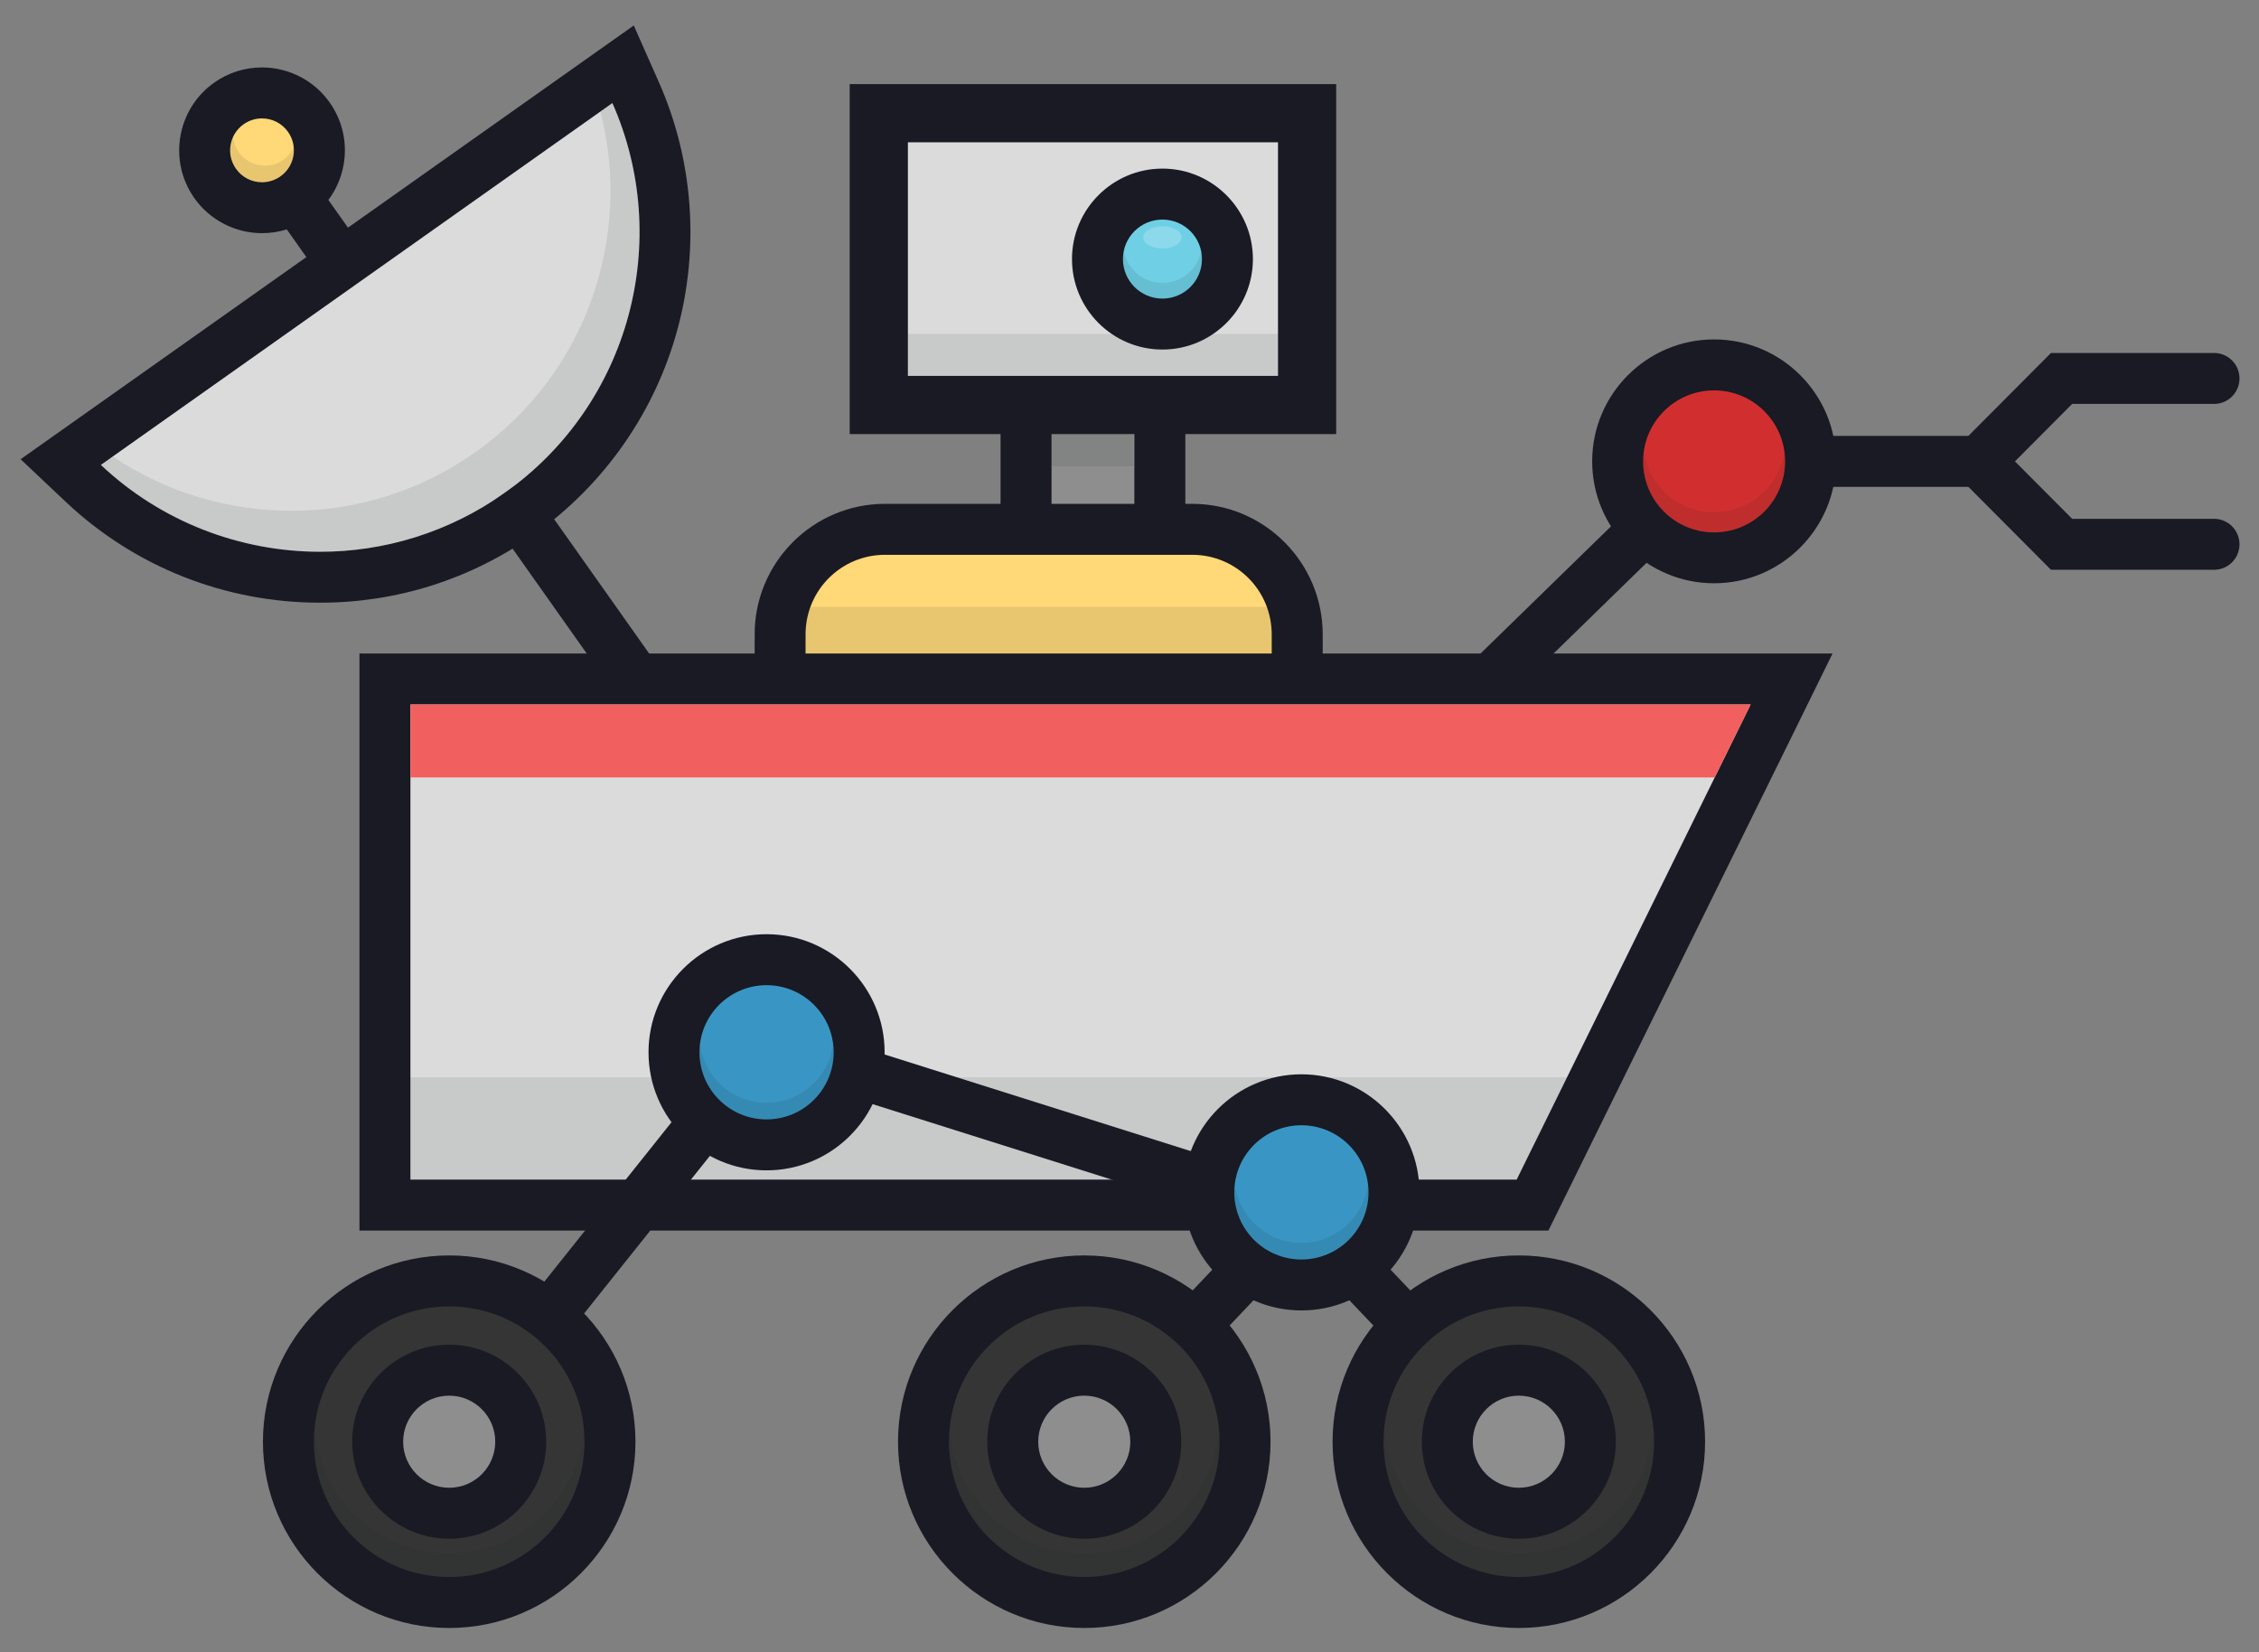 <?xml version="1.0" encoding="UTF-8" standalone="no"?>
<svg
   xmlns:dc="http://purl.org/dc/elements/1.1/"
   xmlns:cc="http://creativecommons.org/ns#"
   xmlns:rdf="http://www.w3.org/1999/02/22-rdf-syntax-ns#"
   xmlns:svg="http://www.w3.org/2000/svg"
   xmlns="http://www.w3.org/2000/svg"
   xmlns:sodipodi="http://sodipodi.sourceforge.net/DTD/sodipodi-0.dtd"
   xmlns:inkscape="http://www.inkscape.org/namespaces/inkscape"
   version="1.1"
   id="Layer_1"
   x="0px"
   y="0px"
   viewBox="0 0 469 343"
   xml:space="preserve"
   sodipodi:docname="space-15.svg"
   width="469"
   height="343"
   inkscape:version="1.0.1 (3bc2e813f5, 2020-09-07)"><rect x="0" y="0" width="469" height="343" fill="#808080" stroke="none"/><defs
   id="defs215" /><sodipodi:namedview
   pagecolor="#ffffff"
   bordercolor="#666666"
   borderopacity="1"
   objecttolerance="10"
   gridtolerance="10"
   guidetolerance="10"
   inkscape:pageopacity="0"
   inkscape:pageshadow="2"
   inkscape:window-width="1920"
   inkscape:window-height="1009"
   id="namedview213"
   showgrid="false"
   inkscape:zoom="0.71386719"
   inkscape:cx="-199.10454"
   inkscape:cy="346.65276"
   inkscape:window-x="1920"
   inkscape:window-y="27"
   inkscape:window-maximized="1"
   inkscape:current-layer="Layer_1" />
<style
   type="text/css"
   id="style2">
	.st0{fill:none;stroke:#191A23;stroke-width:10.578;stroke-miterlimit:10;}
	.st1{fill:#8E8E8E;}
	.st2{fill:#191A23;}
	.st3{fill:#FFD878;}
	.st4{opacity:0.1;}
	.st5{fill:#DBDBDB;}
	.st6{fill:#F25F5F;}
	.st7{fill:#353535;}
	.st8{fill:#3996C4;}
	.st9{fill:#6ECFE5;}
	.st10{fill:none;stroke:#191A23;stroke-width:10.578;stroke-linecap:round;stroke-miterlimit:10;}
	.st11{fill:#D12F2F;}
	.st12{fill:none;stroke:#191A23;stroke-width:3.59;stroke-linecap:round;stroke-miterlimit:10;}
	.st13{opacity:0.2;fill:#FFFFFF;}
</style>
<g
   id="g210"
   transform="translate(-18,-84)">
	<g
   id="g6">
		<line
   class="st0"
   x1="322.11"
   y1="230.24"
   x2="373.87"
   y2="179.78"
   id="line4" />
	</g>
	<g
   id="g14">
		<rect
   x="231.02"
   y="152.25"
   class="st1"
   width="27.78"
   height="52.2"
   id="rect8" />
		<g
   id="g12">
			<path
   class="st2"
   d="m 253.51,157.54 v 41.63 h -17.2 v -41.63 h 17.2 m 10.58,-10.58 h -10.58 -17.2 -10.58 v 10.58 41.63 10.58 h 10.58 17.2 10.58 v -10.58 -41.63 z"
   id="path10" />
		</g>
	</g>
	<g
   id="g20">
		<path
   class="st3"
   d="m 179.96,235.53 v -19.87 c 0,-12.01 9.77,-21.78 21.78,-21.78 h 63.78 c 12.01,0 21.78,9.77 21.78,21.78 v 19.87 z"
   id="path16" />
		<path
   class="st2"
   d="m 265.53,199.17 c 9.11,0 16.49,7.38 16.49,16.49 v 14.58 h -96.77 v -14.58 c 0,-9.11 7.38,-16.49 16.49,-16.49 h 63.79 m 0,-10.58 h -63.78 c -14.93,0 -27.07,12.14 -27.07,27.07 v 14.58 10.58 h 10.58 96.77 10.58 v -10.58 -14.58 c -0.01,-14.93 -12.16,-27.07 -27.08,-27.07 z"
   id="path18" />
	</g>
	<g
   class="st4"
   id="g24">
		<rect
   x="185.25"
   y="209.98"
   class="st2"
   width="96.77"
   height="11.8"
   id="rect22" />
	</g>
	<g
   id="g52">
		<g
   id="g32">
			<path
   class="st5"
   d="m 84.48,203.83 c -18.39,0 -35.86,-6.92 -49.17,-19.47 l -4.7,-4.43 116.75,-82.59 2.62,5.91 c 13.73,31.03 3.56,67.8 -24.18,87.42 -12.18,8.61 -26.47,13.16 -41.32,13.16 0,0 0,0 0,0 z"
   id="path26" />
			<g
   id="g30">
				<path
   class="st2"
   d="m 145.14,105.39 c 12.52,28.29 3.83,62.41 -22.4,80.96 -11.64,8.23 -25.01,12.19 -38.26,12.19 -16.61,0 -33.02,-6.22 -45.54,-18.03 l 106.2,-75.12 m 4.44,-16.1 -10.55,7.46 -106.2,75.12 -10.55,7.46 9.4,8.87 c 14.3,13.48 33.05,20.91 52.8,20.91 15.96,0 31.3,-4.89 44.37,-14.13 14.59,-10.32 25.18,-25.48 29.83,-42.71 4.59,-16.99 3.21,-35.16 -3.87,-51.17 z"
   id="path28" />
			</g>
		</g>
		<g
   class="st4"
   id="g36">
			<path
   class="st2"
   d="M 116.72,177.86 C 93.59,194.22 63.6,193.68 41.4,178.77 l -2.47,1.74 c 22.51,21.22 57.57,24.4 83.8,5.84 26.23,-18.55 34.92,-52.67 22.4,-80.96 l -2.47,1.74 c 6.67,25.91 -2.8,54.37 -25.94,70.73 z"
   id="path34" />
		</g>
		<line
   class="st0"
   x1="152.25"
   y1="228.08"
   x2="122.74"
   y2="186.36"
   id="line38" />
		<line
   class="st0"
   x1="90.02"
   y1="140.1"
   x2="80.79"
   y2="127.06"
   id="line40" />
		<g
   id="g46">
			<path
   class="st3"
   d="m 72.4,127.1 c -3.86,0 -7.5,-1.88 -9.73,-5.03 -1.84,-2.6 -2.55,-5.75 -2.02,-8.89 0.53,-3.14 2.26,-5.87 4.86,-7.71 2.02,-1.43 4.4,-2.19 6.87,-2.19 3.86,0 7.5,1.88 9.73,5.03 3.79,5.36 2.52,12.81 -2.84,16.6 -2.02,1.44 -4.39,2.19 -6.87,2.19 z"
   id="path42" />
			<path
   class="st2"
   d="m 72.39,108.58 c 2.08,0 4.12,0.97 5.41,2.8 2.11,2.98 1.4,7.12 -1.58,9.23 -1.16,0.82 -2.5,1.22 -3.82,1.22 -2.08,0 -4.12,-0.97 -5.41,-2.8 -2.11,-2.98 -1.4,-7.12 1.58,-9.23 1.17,-0.83 2.5,-1.22 3.82,-1.22 m 0,-10.58 v 0 c -3.57,0 -7,1.09 -9.93,3.16 -7.74,5.48 -9.58,16.23 -4.11,23.97 3.22,4.55 8.47,7.27 14.05,7.27 3.57,0 7,-1.09 9.93,-3.16 3.75,-2.65 6.24,-6.61 7.02,-11.13 0.78,-4.53 -0.26,-9.09 -2.91,-12.84 C 83.22,100.71 77.97,98 72.39,98 Z"
   id="path44" />
		</g>
		<g
   class="st4"
   id="g50">
			<path
   class="st2"
   d="m 76.81,117.18 c -2.98,2.11 -7.12,1.4 -9.23,-1.58 -0.69,-0.98 -1.07,-2.08 -1.18,-3.19 -0.96,2.08 -0.83,4.6 0.59,6.61 2.11,2.98 6.24,3.69 9.23,1.58 2.01,-1.42 2.98,-3.75 2.76,-6.04 -0.47,1.02 -1.19,1.93 -2.17,2.62 z"
   id="path48" />
		</g>
	</g>
	<g
   id="g58">
		<polygon
   class="st5"
   points="97.92,334.16 97.92,224.95 389.96,224.95 336.17,334.16 "
   id="polygon54" />
		<path
   class="st2"
   d="m 381.46,230.24 -48.58,98.63 H 103.21 v -98.63 h 278.25 m 17,-10.58 h -17 -278.25 -10.58 v 10.58 98.63 10.58 h 10.58 229.68 6.58 l 2.91,-5.9 48.58,-98.63 z"
   id="path56" />
	</g>
	<g
   class="st4"
   id="g62">
		<polygon
   class="st2"
   points="103.21,307.65 103.21,328.87 332.88,328.87 343.33,307.65 "
   id="polygon60" />
	</g>
	<line
   class="st0"
   x1="177.15"
   y1="300.71"
   x2="111.26"
   y2="383.28"
   id="line64" />
	<g
   id="g68">
		<polygon
   class="st6"
   points="103.21,245.39 374,245.39 381.46,230.24 103.21,230.24 "
   id="polygon66" />
	</g>
	<g
   id="g88">
		<g
   id="g74">
			<path
   class="st7"
   d="m 111.26,416.66 c -18.4,0 -33.38,-14.97 -33.38,-33.38 0,-18.41 14.97,-33.38 33.38,-33.38 18.41,0 33.38,14.97 33.38,33.38 0,18.4 -14.98,33.38 -33.38,33.38 z"
   id="path70" />
			<path
   class="st2"
   d="m 111.26,355.19 c 15.51,0 28.09,12.58 28.09,28.09 0,15.51 -12.58,28.09 -28.09,28.09 -15.51,0 -28.09,-12.58 -28.09,-28.09 0,-15.52 12.57,-28.09 28.09,-28.09 m 0,-10.58 c -21.32,0 -38.67,17.35 -38.67,38.67 0,21.32 17.35,38.67 38.67,38.67 21.32,0 38.67,-17.35 38.67,-38.67 0,-21.32 -17.35,-38.67 -38.67,-38.67 z"
   id="path72" />
		</g>
		<g
   class="st4"
   id="g78">
			<path
   class="st2"
   d="m 111.26,406.51 c -14.69,0 -26.75,-11.29 -27.98,-25.66 -0.07,0.8 -0.11,1.61 -0.11,2.43 0,15.51 12.58,28.09 28.09,28.09 15.51,0 28.09,-12.58 28.09,-28.09 0,-0.82 -0.04,-1.63 -0.11,-2.43 -1.24,14.37 -13.29,25.66 -27.98,25.66 z"
   id="path76" />
		</g>
		<g
   id="g86">
			<path
   class="st1"
   d="m 111.26,398.13 c -8.19,0 -14.85,-6.66 -14.85,-14.85 0,-8.19 6.66,-14.85 14.85,-14.85 8.19,0 14.85,6.66 14.85,14.85 0,8.18 -6.66,14.85 -14.85,14.85 z"
   id="path80" />
			<g
   id="g84">
				<path
   class="st2"
   d="m 111.26,373.72 c 5.28,0 9.56,4.28 9.56,9.56 0,5.28 -4.28,9.56 -9.56,9.56 -5.28,0 -9.56,-4.28 -9.56,-9.56 0,-5.28 4.28,-9.56 9.56,-9.56 m 0,-10.58 c -11.1,0 -20.14,9.03 -20.14,20.14 0,11.1 9.03,20.14 20.14,20.14 11.11,0 20.14,-9.03 20.14,-20.14 -0.01,-11.11 -9.04,-20.14 -20.14,-20.14 z"
   id="path82" />
			</g>
		</g>
	</g>
	<line
   class="st0"
   x1="243.11"
   y1="383.28"
   x2="288.19"
   y2="335.75"
   id="line90" />
	<line
   class="st0"
   x1="333.33"
   y1="383.28"
   x2="288.19"
   y2="335.75"
   id="line92" />
	<g
   id="g112">
		<g
   id="g98">
			<path
   class="st7"
   d="m 243.11,416.66 c -18.41,0 -33.38,-14.97 -33.38,-33.38 0,-18.41 14.97,-33.38 33.38,-33.38 18.41,0 33.38,14.97 33.38,33.38 0,18.4 -14.97,33.38 -33.38,33.38 z"
   id="path94" />
			<path
   class="st2"
   d="m 243.11,355.19 c 15.51,0 28.09,12.58 28.09,28.09 0,15.51 -12.58,28.09 -28.09,28.09 -15.51,0 -28.09,-12.58 -28.09,-28.09 0,-15.52 12.58,-28.09 28.09,-28.09 m 0,-10.58 c -21.32,0 -38.67,17.35 -38.67,38.67 0,21.32 17.35,38.67 38.67,38.67 21.32,0 38.67,-17.35 38.67,-38.67 0,-21.32 -17.35,-38.67 -38.67,-38.67 z"
   id="path96" />
		</g>
		<g
   class="st4"
   id="g102">
			<path
   class="st2"
   d="m 243.11,406.51 c -14.69,0 -26.75,-11.29 -27.98,-25.66 -0.07,0.8 -0.11,1.61 -0.11,2.43 0,15.51 12.58,28.09 28.09,28.09 15.51,0 28.09,-12.58 28.09,-28.09 0,-0.82 -0.04,-1.63 -0.11,-2.43 -1.23,14.37 -13.28,25.66 -27.98,25.66 z"
   id="path100" />
		</g>
		<g
   id="g110">
			<path
   class="st1"
   d="m 243.11,398.13 c -8.19,0 -14.85,-6.66 -14.85,-14.85 0,-8.19 6.66,-14.85 14.85,-14.85 8.19,0 14.85,6.66 14.85,14.85 0,8.18 -6.66,14.85 -14.85,14.85 z"
   id="path104" />
			<g
   id="g108">
				<path
   class="st2"
   d="m 243.11,373.72 c 5.28,0 9.56,4.28 9.56,9.56 0,5.28 -4.28,9.56 -9.56,9.56 -5.28,0 -9.56,-4.28 -9.56,-9.56 0,-5.28 4.28,-9.56 9.56,-9.56 m 0,-10.58 c -11.1,0 -20.14,9.03 -20.14,20.14 0,11.1 9.03,20.14 20.14,20.14 11.11,0 20.14,-9.03 20.14,-20.14 0,-11.11 -9.03,-20.14 -20.14,-20.14 z"
   id="path106" />
			</g>
		</g>
	</g>
	<line
   class="st0"
   x1="288.19"
   y1="335.75"
   x2="177.15"
   y2="300.71"
   id="line114" />
	<g
   id="g134">
		<g
   id="g120">
			<path
   class="st7"
   d="m 333.33,416.66 c -18.41,0 -33.38,-14.97 -33.38,-33.38 0,-18.41 14.97,-33.38 33.38,-33.38 18.41,0 33.38,14.97 33.38,33.38 0,18.4 -14.98,33.38 -33.38,33.38 z"
   id="path116" />
			<path
   class="st2"
   d="m 333.33,355.19 c 15.51,0 28.09,12.58 28.09,28.09 0,15.51 -12.58,28.09 -28.09,28.09 -15.51,0 -28.09,-12.58 -28.09,-28.09 0,-15.52 12.57,-28.09 28.09,-28.09 m 0,-10.58 c -21.32,0 -38.67,17.35 -38.67,38.67 0,21.32 17.35,38.67 38.67,38.67 21.32,0 38.67,-17.35 38.67,-38.67 0,-21.32 -17.35,-38.67 -38.67,-38.67 z"
   id="path118" />
		</g>
		<g
   class="st4"
   id="g124">
			<path
   class="st2"
   d="m 333.33,406.51 c -14.69,0 -26.75,-11.29 -27.98,-25.66 -0.07,0.8 -0.11,1.61 -0.11,2.43 0,15.51 12.58,28.09 28.09,28.09 15.51,0 28.09,-12.58 28.09,-28.09 0,-0.82 -0.04,-1.63 -0.11,-2.43 -1.24,14.37 -13.29,25.66 -27.98,25.66 z"
   id="path122" />
		</g>
		<g
   id="g132">
			<path
   class="st1"
   d="m 333.33,398.13 c -8.19,0 -14.85,-6.66 -14.85,-14.85 0,-8.19 6.66,-14.85 14.85,-14.85 8.19,0 14.85,6.66 14.85,14.85 0,8.18 -6.67,14.85 -14.85,14.85 z"
   id="path126" />
			<g
   id="g130">
				<path
   class="st2"
   d="m 333.33,373.72 c 5.28,0 9.56,4.28 9.56,9.56 0,5.28 -4.28,9.56 -9.56,9.56 -5.28,0 -9.56,-4.28 -9.56,-9.56 0,-5.28 4.28,-9.56 9.56,-9.56 m 0,-10.58 c -11.1,0 -20.14,9.03 -20.14,20.14 0,11.1 9.03,20.14 20.14,20.14 11.1,0 20.14,-9.03 20.14,-20.14 -0.01,-11.11 -9.04,-20.14 -20.14,-20.14 z"
   id="path128" />
			</g>
		</g>
	</g>
	<g
   id="g150">
		<g
   class="st4"
   id="g138">
			
				<circle
   transform="matrix(0.944,-0.331,0.331,0.944,-92.192,76.039)"
   class="st2"
   cx="177.15"
   cy="308.69"
   id="ellipse136"
   r="16.89" />
		</g>
		<g
   id="g144">
			<path
   class="st8"
   d="m 177.15,321.66 c -10.6,0 -19.22,-8.62 -19.22,-19.22 0,-10.6 8.62,-19.22 19.22,-19.22 10.6,0 19.22,8.62 19.22,19.22 0,10.6 -8.62,19.22 -19.22,19.22 z"
   id="path140" />
			<path
   class="st2"
   d="m 177.15,288.51 c 7.69,0 13.93,6.24 13.93,13.93 0,7.69 -6.24,13.93 -13.93,13.93 -7.69,0 -13.93,-6.24 -13.93,-13.93 0,-7.69 6.24,-13.93 13.93,-13.93 m 0,-10.58 c -13.51,0 -24.51,10.99 -24.51,24.51 0,13.52 10.99,24.51 24.51,24.51 13.52,0 24.51,-10.99 24.51,-24.51 0,-13.52 -10.99,-24.51 -24.51,-24.51 z"
   id="path142" />
		</g>
		<g
   class="st4"
   id="g148">
			<path
   class="st2"
   d="m 177.15,312.9 c -7.11,0 -12.96,-5.32 -13.81,-12.2 -0.07,0.57 -0.12,1.15 -0.12,1.73 0,7.69 6.24,13.93 13.93,13.93 7.69,0 13.93,-6.24 13.93,-13.93 0,-0.59 -0.05,-1.17 -0.12,-1.73 -0.85,6.88 -6.7,12.2 -13.81,12.2 z"
   id="path146" />
		</g>
	</g>
	<g
   id="g162">
		<g
   id="g156">
			<path
   class="st8"
   d="m 288.19,350.74 c -10.6,0 -19.22,-8.62 -19.22,-19.22 0,-10.6 8.62,-19.22 19.22,-19.22 10.6,0 19.22,8.62 19.22,19.22 0,10.6 -8.63,19.22 -19.22,19.22 z"
   id="path152" />
			<path
   class="st2"
   d="m 288.19,317.59 c 7.69,0 13.93,6.24 13.93,13.93 0,7.69 -6.24,13.93 -13.93,13.93 -7.69,0 -13.93,-6.24 -13.93,-13.93 -0.01,-7.69 6.23,-13.93 13.93,-13.93 m 0,-10.58 c -13.51,0 -24.51,10.99 -24.51,24.51 0,13.52 10.99,24.51 24.51,24.51 13.52,0 24.51,-10.99 24.51,-24.51 0,-13.52 -11,-24.51 -24.51,-24.51 z"
   id="path154" />
		</g>
		<g
   class="st4"
   id="g160">
			<path
   class="st2"
   d="m 288.19,341.98 c -7.11,0 -12.96,-5.32 -13.81,-12.2 -0.07,0.57 -0.12,1.15 -0.12,1.73 0,7.69 6.24,13.93 13.93,13.93 7.69,0 13.93,-6.24 13.93,-13.93 0,-0.59 -0.05,-1.17 -0.12,-1.73 -0.86,6.88 -6.71,12.2 -13.81,12.2 z"
   id="path158" />
		</g>
	</g>
	<g
   id="g170">
		<rect
   x="200.45"
   y="107.5"
   class="st5"
   width="88.92"
   height="60.56"
   id="rect164" />
		<g
   id="g168">
			<path
   class="st2"
   d="m 283.33,113.54 v 48.49 h -76.84 v -48.49 h 76.84 m 12.08,-12.08 h -12.08 -76.84 -12.08 v 12.08 48.49 12.08 h 12.08 76.84 12.08 v -12.08 -48.49 z"
   id="path166" />
		</g>
	</g>
	<g
   class="st4"
   id="g174">
		<rect
   x="206.49"
   y="153.33"
   class="st2"
   width="76.84"
   height="9.39"
   id="rect172" />
	</g>
	<g
   id="g182">
		<circle
   class="st9"
   cx="259.34"
   cy="137.78"
   r="13.49"
   id="circle176" />
		<g
   id="g180">
			<path
   class="st2"
   d="m 259.34,129.58 c 4.53,0 8.2,3.67 8.2,8.2 0,4.53 -3.67,8.2 -8.2,8.2 -4.53,0 -8.2,-3.67 -8.2,-8.2 -0.01,-4.53 3.67,-8.2 8.2,-8.2 m 0,-10.58 c -10.35,0 -18.78,8.42 -18.78,18.78 0,10.35 8.42,18.78 18.78,18.78 10.35,0 18.78,-8.42 18.78,-18.78 0,-10.35 -8.43,-18.78 -18.78,-18.78 z"
   id="path178" />
		</g>
	</g>
	<g
   class="st4"
   id="g186">
		<path
   class="st2"
   d="m 259.34,142.73 c -3.97,0 -7.28,-2.83 -8.04,-6.58 -0.11,0.53 -0.16,1.07 -0.16,1.63 0,4.53 3.67,8.2 8.2,8.2 4.53,0 8.2,-3.67 8.2,-8.2 0,-0.56 -0.06,-1.1 -0.16,-1.63 -0.76,3.76 -4.07,6.58 -8.04,6.58 z"
   id="path184" />
	</g>
	<line
   class="st10"
   x1="373.87"
   y1="179.78"
   x2="428.8"
   y2="179.78"
   id="line188" />
	<g
   id="g194">
		<circle
   class="st11"
   cx="373.87"
   cy="179.78"
   r="20.03"
   id="circle190" />
		<path
   class="st2"
   d="m 373.87,165.04 c 8.14,0 14.74,6.6 14.74,14.74 0,8.14 -6.6,14.74 -14.74,14.74 -8.14,0 -14.74,-6.6 -14.74,-14.74 0,-8.14 6.6,-14.74 14.74,-14.74 m 0,-10.58 c -13.96,0 -25.31,11.36 -25.31,25.31 0,13.96 11.36,25.31 25.31,25.31 13.95,0 25.31,-11.36 25.31,-25.31 0.01,-13.95 -11.35,-25.31 -25.31,-25.31 z"
   id="path192" />
	</g>
	<g
   class="st4"
   id="g198">
		<path
   class="st2"
   d="m 373.87,190.35 c -7.43,0 -13.56,-5.5 -14.57,-12.65 -0.1,0.68 -0.16,1.37 -0.16,2.08 0,8.14 6.6,14.74 14.74,14.74 8.14,0 14.74,-6.6 14.74,-14.74 0,-0.71 -0.07,-1.4 -0.16,-2.08 -1.03,7.14 -7.16,12.65 -14.59,12.65 z"
   id="path196" />
	</g>
	<polyline
   class="st10"
   points="477.66,162.56 446.01,162.56 429.45,179.19 428.87,179.78 429.45,180.36 446.01,196.99    477.66,196.99  "
   id="polyline200" />
	<path
   class="st12"
   d="M 449.67,185.46"
   id="path202" />
	<g
   class="st4"
   id="g206">
		<rect
   x="236.31"
   y="173.51"
   class="st2"
   width="17"
   height="7.29"
   id="rect204" />
	</g>
	<ellipse
   class="st13"
   cx="259.34"
   cy="133.28"
   rx="4"
   ry="2.32"
   id="ellipse208" />
</g>
</svg>
